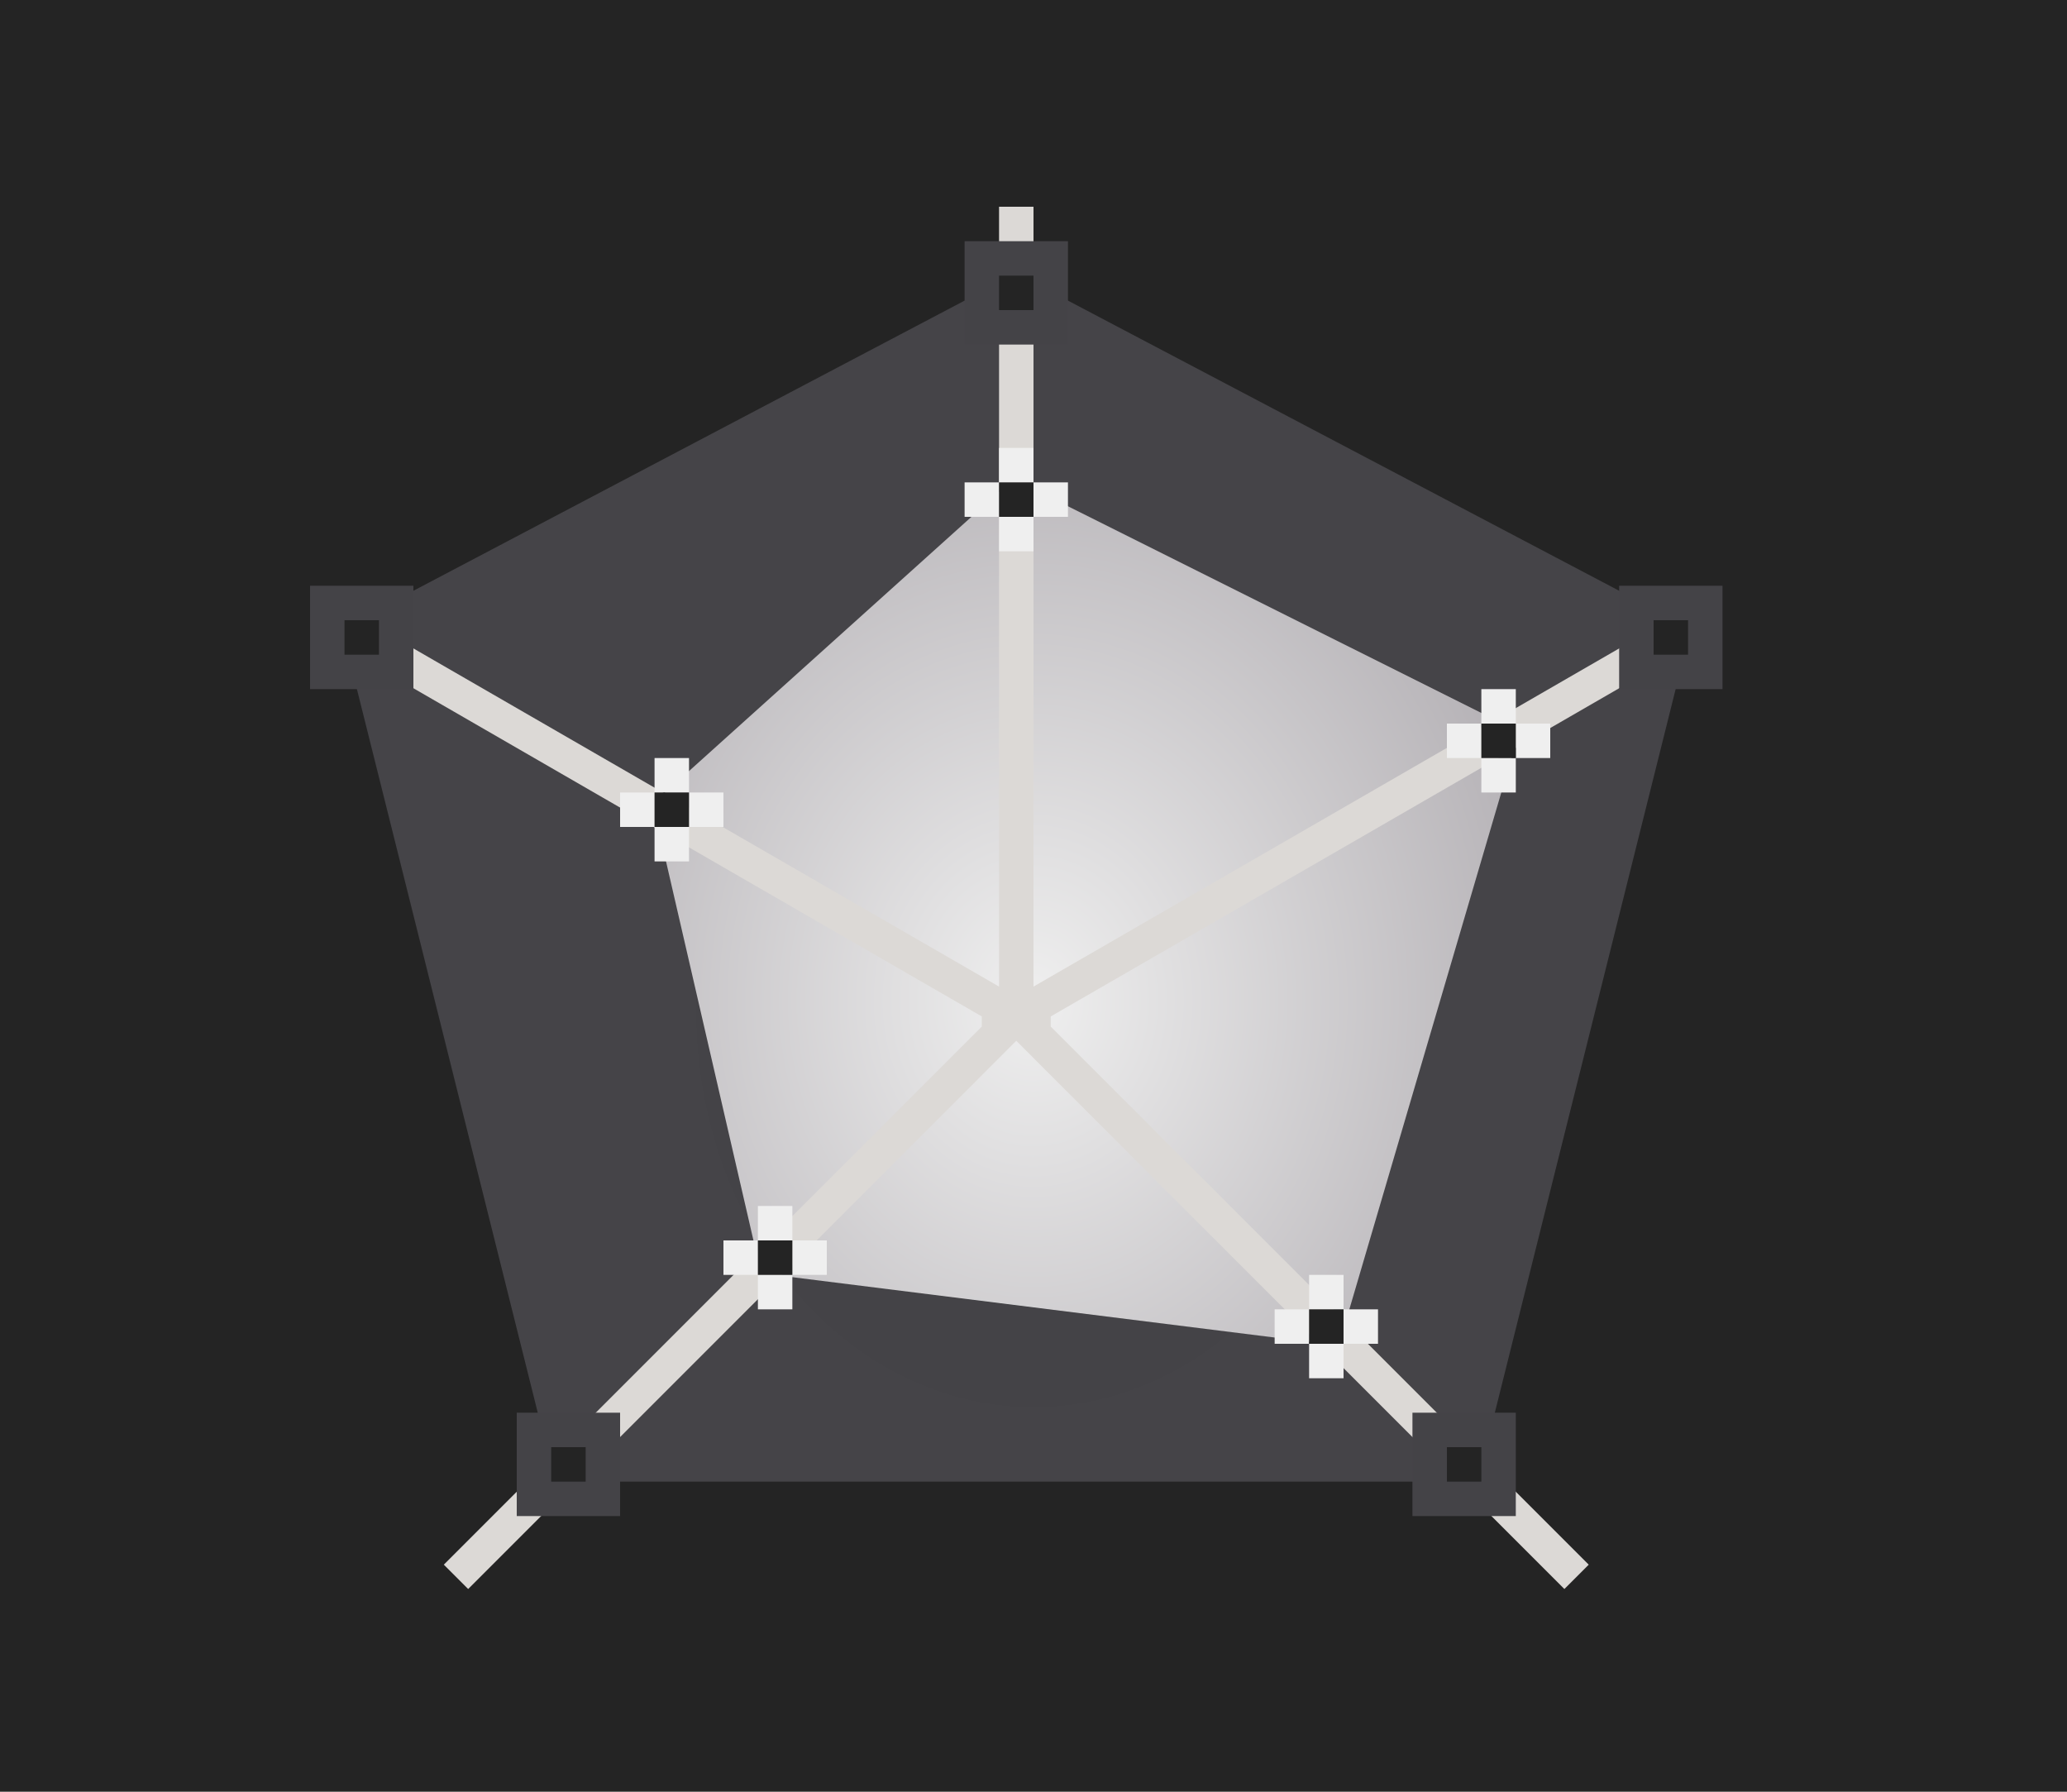 <svg height="52" viewBox="0 0 60 52" width="60" xmlns="http://www.w3.org/2000/svg" xmlns:xlink="http://www.w3.org/1999/xlink"><radialGradient id="a" cx="30" cy="1029.775" gradientTransform="matrix(1 0 0 1.175 0 -180.277)" gradientUnits="userSpaceOnUse" r="19.58"><stop offset="0" stop-color="#444347"/><stop offset="1" stop-color="#454448"/></radialGradient><radialGradient id="b" cx="30" cy="1029.362" gradientTransform="matrix(1.431 0 -0 1.67 -12.939 -689.624)" gradientUnits="userSpaceOnUse" r="12.575"><stop offset="0" stop-color="#efefef"/><stop offset="1" stop-color="#aba7ac"/></radialGradient><g transform="translate(0 -1000.362)"><path d="m0 1000.362h60v52h-60z" fill="#242424"/><path d="m29.5 1008.297-19.58 10.305.096.381 6.094 24.379h26.781l6.189-24.76z" fill="url(#a)" fill-rule="evenodd"/><path d="m29.418 1014.264-10.471 9.424.066.287 3.078 13.34 16.768 2.098 5.238-17.811z" fill="url(#b)" fill-rule="evenodd"/><path d="m29 1006.362v22.633l-19.168-11.066-.5.867 19.168 11.066v.293l-15.617 15.617.707.707 15.91-15.91 15.91 15.91.707-.707-15.617-15.617v-.293l19.168-11.066-.5-.867-19.168 11.066v-22.633z" fill="#dcd9d6"/><g fill="#efefef"><path d="m19 1024.362h1v1h-1z"/><path d="m20 1023.362h1v1h-1z"/><path d="m19 1022.362h1v1h-1z"/><path d="m18 1023.362h1v1h-1z"/></g><path d="m19 1023.362h1v1h-1z" fill="#242424"/><path d="m47 1017.362h3v3h-3z" fill="#444347"/><path d="m48 1018.362h1v1h-1z" fill="#242424"/><path d="m41 1041.362h3v3h-3z" fill="#444347"/><path d="m42 1042.362h1v1h-1z" fill="#242424"/><path d="m15 1041.362h3v3h-3z" fill="#444347"/><path d="m16 1042.362h1v1h-1z" fill="#242424"/><path d="m9 1017.362h3v3h-3z" fill="#444347"/><path d="m10 1018.362h1v1h-1z" fill="#242424"/><path d="m28 1007.362h3v3h-3z" fill="#444347"/><path d="m29 1008.362h1v1h-1z" fill="#242424"/><g fill="#efefef"><path d="m29 1015.362h1v1h-1z"/><path d="m30 1014.362h1v1h-1z"/><path d="m29 1013.362h1v1h-1z"/><path d="m28 1014.362h1v1h-1z"/></g><path d="m29 1014.362h1v1h-1z" fill="#242424"/><g fill="#efefef"><path d="m43 1022.362h1v1h-1z"/><path d="m44 1021.362h1v1h-1z"/><path d="m43 1020.362h1v1h-1z"/><path d="m42 1021.362h1v1h-1z"/></g><path d="m43 1021.362h1v1h-1z" fill="#242424"/><g fill="#efefef"><path d="m38 1039.362h1v1h-1z"/><path d="m39 1038.362h1v1h-1z"/><path d="m38 1037.362h1v1h-1z"/><path d="m37 1038.362h1v1h-1z"/></g><path d="m38 1038.362h1v1h-1z" fill="#242424"/><g fill="#efefef"><path d="m22 1037.362h1v1h-1z"/><path d="m23 1036.362h1v1h-1z"/><path d="m22 1035.362h1v1h-1z"/><path d="m21 1036.362h1v1h-1z"/></g><path d="m22 1036.362h1v1h-1z" fill="#242424"/></g></svg>